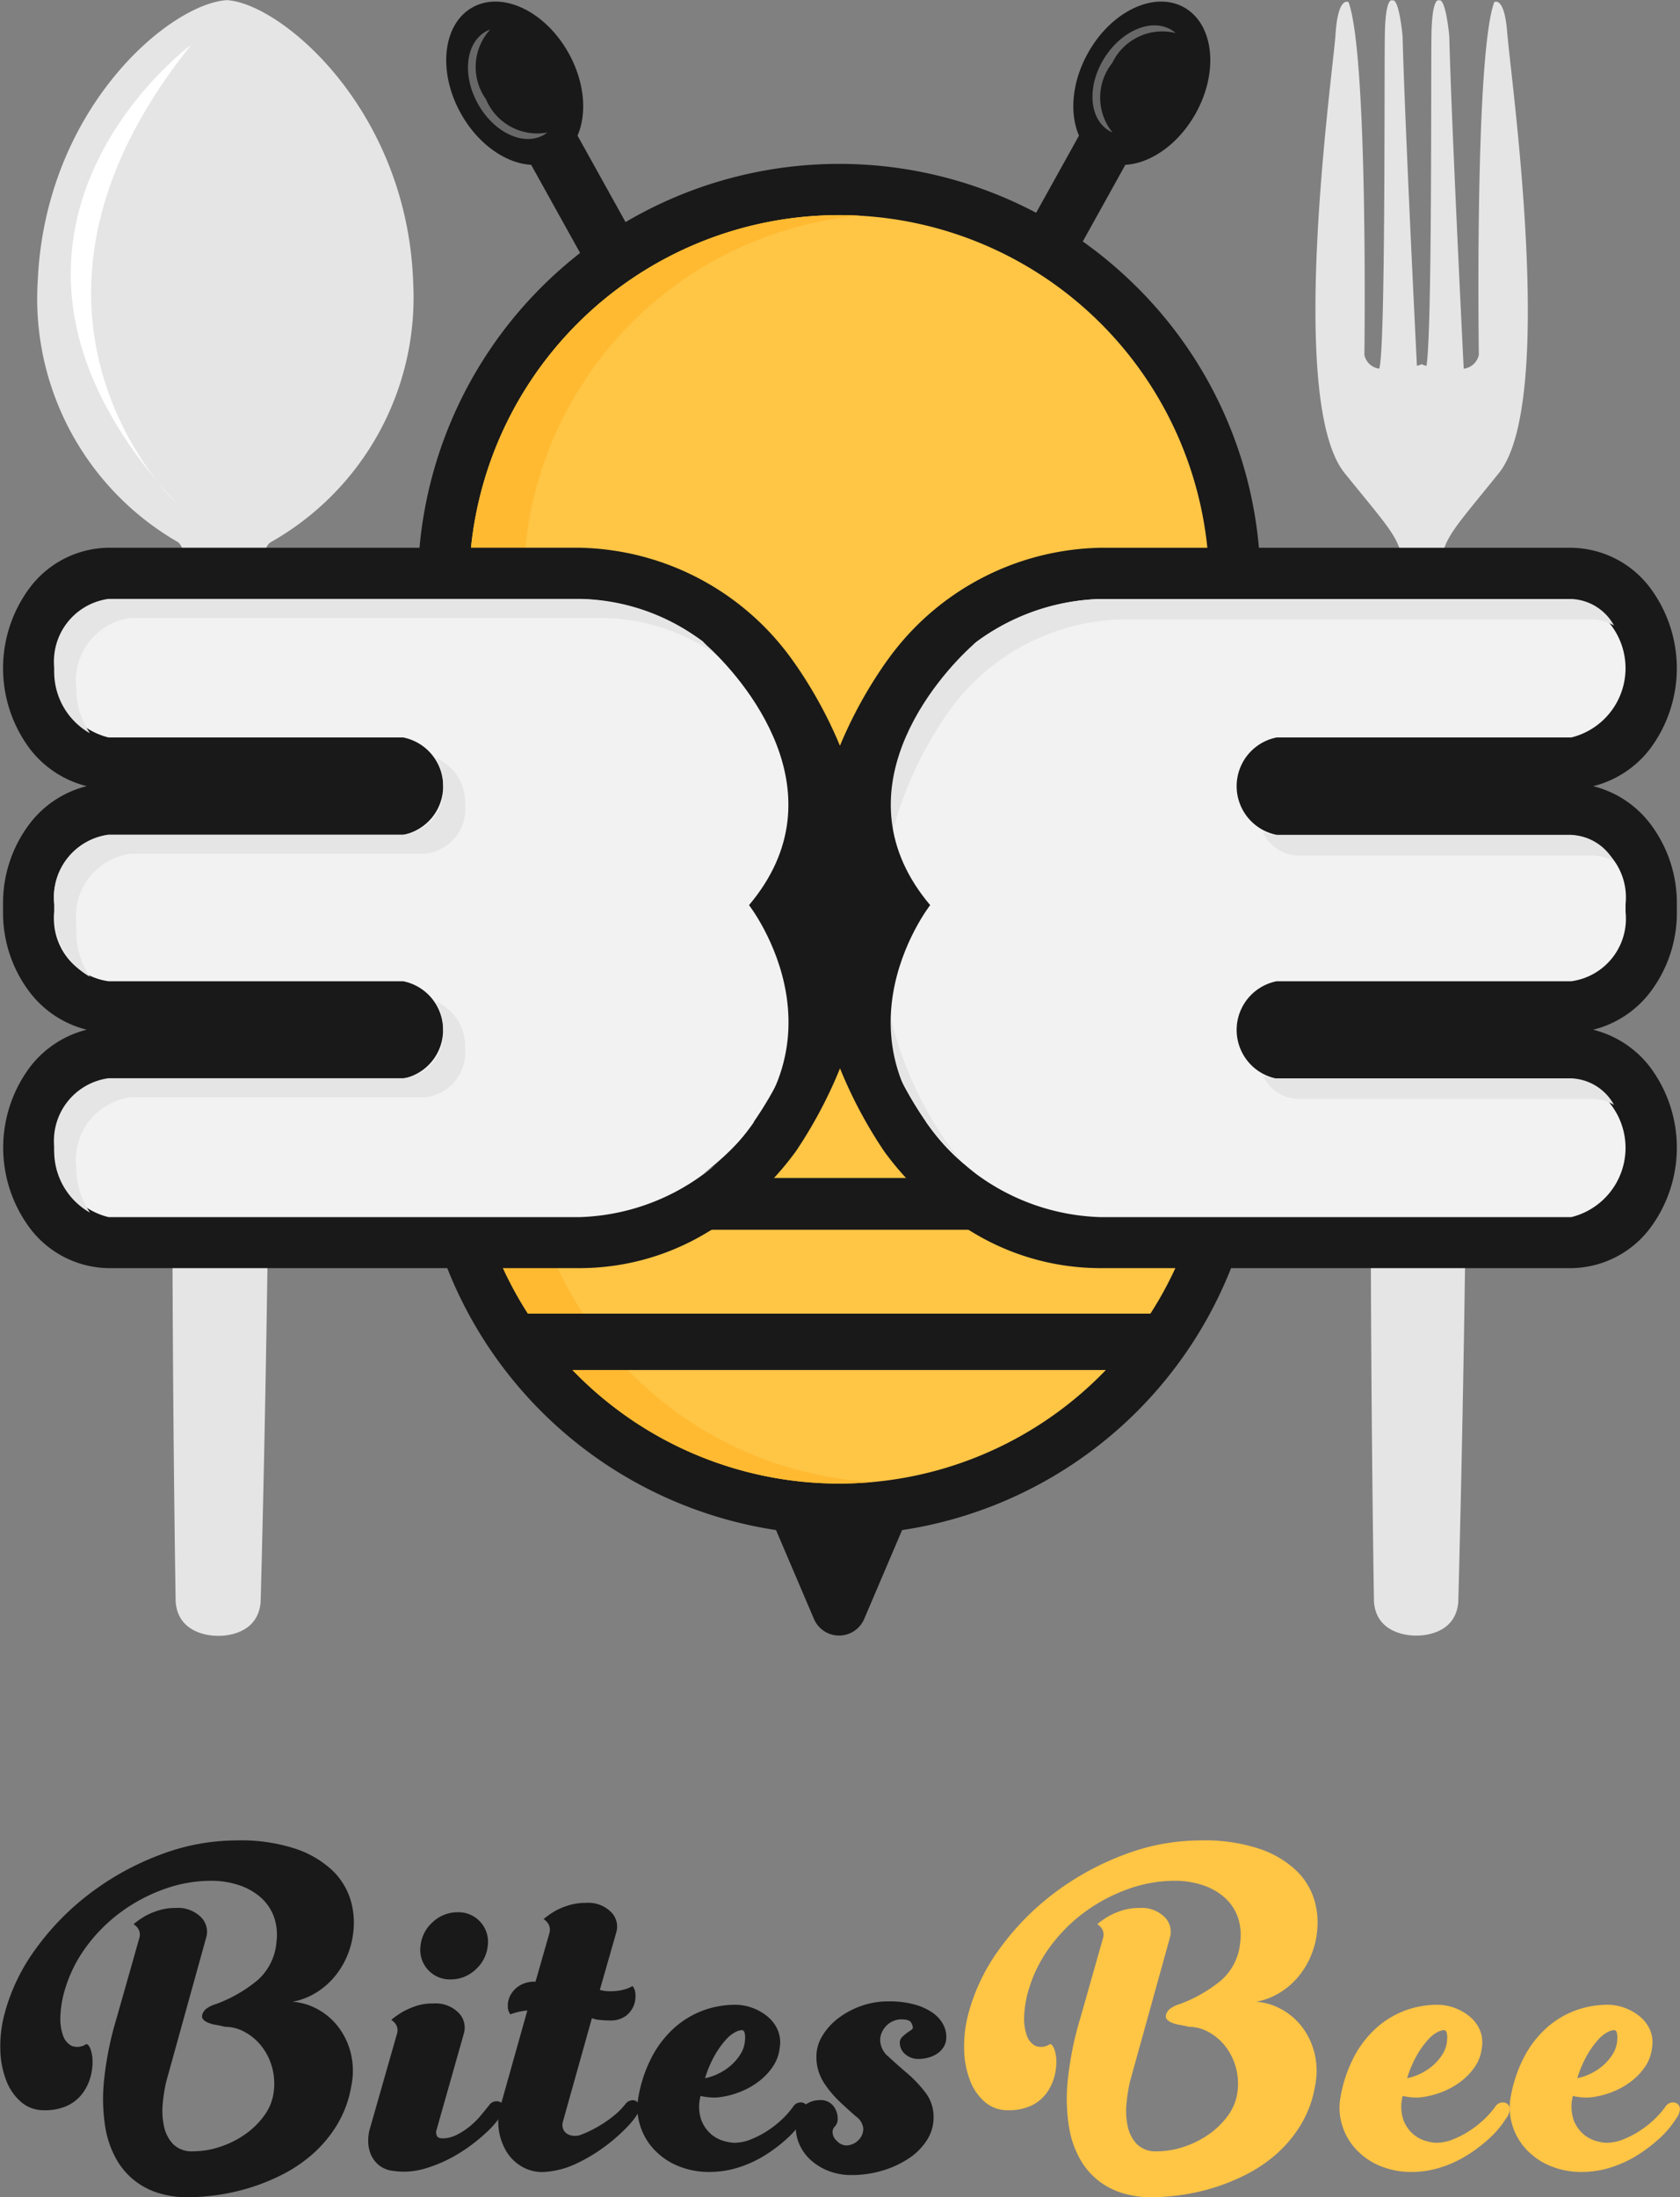 <svg xmlns="http://www.w3.org/2000/svg" width="65.447" height="85.564" viewBox="0 0 65.447 85.564"><rect x="0" y="0" width="65.447" height="85.564" fill="#808080" stroke="none"/><defs><style>.a{fill:#191919;}.b{fill:#ffc545;}.c{fill:#e5e5e5;}.d{fill:#686868;}.e{fill:#ffba31;}.f{fill:#293b54;}.g{fill:#f2f2f2;}.h{fill:#fff;}</style></defs><g transform="translate(-80.22 -51)"><g transform="translate(80.22 122.663)"><path class="a" d="M576.44,1369.758a3.358,3.358,0,0,1-.247,1.048,3.191,3.191,0,0,1-.516.845,2.95,2.95,0,0,1-.726.614,2.675,2.675,0,0,1-.89.337,2.356,2.356,0,0,1,.95.277,2.535,2.535,0,0,1,.815.681,2.777,2.777,0,0,1,.5,1.033,2.92,2.92,0,0,1,.022,1.3,4.285,4.285,0,0,1-.546,1.489,4.934,4.934,0,0,1-.935,1.13,5.634,5.634,0,0,1-1.182.808,7.957,7.957,0,0,1-1.309.531,8.108,8.108,0,0,1-1.294.284,8.891,8.891,0,0,1-1.137.082,3.9,3.9,0,0,1-1-.135,2.91,2.91,0,0,1-.95-.449,2.824,2.824,0,0,1-.763-.838,3.762,3.762,0,0,1-.464-1.294,6.936,6.936,0,0,1-.052-1.826,12.862,12.862,0,0,1,.494-2.447l.883-3.112a.438.438,0,0,0-.075-.4.662.662,0,0,0-.15-.135,3.181,3.181,0,0,1,.449-.314,2.72,2.72,0,0,1,.509-.217,2.225,2.225,0,0,1,.688-.1,1.27,1.27,0,0,1,.973.352.8.8,0,0,1,.209.8l-1.556,5.611a6.119,6.119,0,0,0-.135.845,2.858,2.858,0,0,0,.045.883,1.464,1.464,0,0,0,.352.7,1.036,1.036,0,0,0,.8.285,3.314,3.314,0,0,0,1.025-.172,3.673,3.673,0,0,0,.98-.486,3.135,3.135,0,0,0,.756-.741,1.977,1.977,0,0,0,.367-.935,2.41,2.41,0,0,0-.082-.988,2.321,2.321,0,0,0-.419-.8,2.114,2.114,0,0,0-.643-.531,1.6,1.6,0,0,0-.756-.195q-.179-.045-.352-.075a1.412,1.412,0,0,1-.3-.082.524.524,0,0,1-.195-.127.2.2,0,0,1-.037-.195.433.433,0,0,1,.157-.224,1.089,1.089,0,0,1,.367-.18,5.492,5.492,0,0,0,1.631-.935,2.213,2.213,0,0,0,.733-1.489,2.111,2.111,0,0,0-.1-.98,1.856,1.856,0,0,0-.509-.748,2.45,2.45,0,0,0-.845-.479,3.428,3.428,0,0,0-1.115-.172,5.364,5.364,0,0,0-1.8.322,6.562,6.562,0,0,0-1.683.891,6.3,6.3,0,0,0-1.362,1.362,5.4,5.4,0,0,0-.853,1.751,4.1,4.1,0,0,0-.15.943,1.958,1.958,0,0,0,.1.748.711.711,0,0,0,.337.411.619.619,0,0,0,.568-.068c.06,0,.115.063.165.187a1.41,1.41,0,0,1,.082.479,2.16,2.16,0,0,1-.082.621,1.934,1.934,0,0,1-.3.621,1.574,1.574,0,0,1-.576.479,2.051,2.051,0,0,1-.935.187,1.329,1.329,0,0,1-.883-.314,2.073,2.073,0,0,1-.584-.838,3.519,3.519,0,0,1-.232-1.2,4.884,4.884,0,0,1,.157-1.377,7.554,7.554,0,0,1,1.242-2.581,10.193,10.193,0,0,1,2.132-2.162,10.813,10.813,0,0,1,2.709-1.481,8.4,8.4,0,0,1,2.97-.554,6.818,6.818,0,0,1,2.3.329,3.894,3.894,0,0,1,1.422.838,2.667,2.667,0,0,1,.7,1.115A3.075,3.075,0,0,1,576.44,1369.758Z" transform="translate(-562.664 -1366.316)"/><path class="a" d="M759.109,1411.228a.342.342,0,0,1,.217-.142.338.338,0,0,1,.224.03.231.231,0,0,1,.112.194.635.635,0,0,1-.12.367,3.92,3.92,0,0,1-.636.7,6.59,6.59,0,0,1-1.017.756,5.376,5.376,0,0,1-1.242.554,2.873,2.873,0,0,1-1.309.1,1.062,1.062,0,0,1-.561-.247,1.119,1.119,0,0,1-.292-.419,1.315,1.315,0,0,1-.09-.479,1.773,1.773,0,0,1,.045-.427l1.077-3.771a.437.437,0,0,0-.075-.4.669.669,0,0,0-.15-.135,3.212,3.212,0,0,1,.449-.314,3.09,3.09,0,0,1,.509-.224,2.083,2.083,0,0,1,.688-.1,1.254,1.254,0,0,1,.973.359.82.82,0,0,1,.21.808l-1.077,3.8a.323.323,0,0,0,.03.195q.045.09.225.09a1.187,1.187,0,0,0,.509-.12,2.613,2.613,0,0,0,.494-.307,3.2,3.2,0,0,0,.441-.419Q758.944,1411.437,759.109,1411.228Zm-1.511-4.893a1.151,1.151,0,0,1-1.167-1.3,1.435,1.435,0,0,1,.479-.935,1.4,1.4,0,0,1,.973-.381,1.136,1.136,0,0,1,.883.381,1.149,1.149,0,0,1,.284.935,1.425,1.425,0,0,1-.479.92A1.4,1.4,0,0,1,757.6,1406.335Z" transform="translate(-740.05 -1400.918)"/><path class="a" d="M826.987,1406.757a.377.377,0,0,1,.217-.15.267.267,0,0,1,.217.03.281.281,0,0,1,.112.2.584.584,0,0,1-.112.367,3.108,3.108,0,0,1-.4.479,6.763,6.763,0,0,1-.816.711,6.469,6.469,0,0,1-1.092.658,3.384,3.384,0,0,1-1.234.337,1.578,1.578,0,0,1-.883-.187,1.7,1.7,0,0,1-.621-.584,2.245,2.245,0,0,1-.247-1.788l1.047-3.726a2.437,2.437,0,0,0-.658.15.461.461,0,0,1-.1-.3.834.834,0,0,1,.09-.426.989.989,0,0,1,.344-.381,1.117,1.117,0,0,1,.643-.165l.539-1.885a.462.462,0,0,0-.075-.419.661.661,0,0,0-.15-.135,3.262,3.262,0,0,1,.449-.314,2.7,2.7,0,0,1,.516-.217,2.3,2.3,0,0,1,.7-.1,1.25,1.25,0,0,1,.958.352.8.8,0,0,1,.209.8L826,1402.3a1.167,1.167,0,0,0,.322.052,2.211,2.211,0,0,0,.367-.015,1.733,1.733,0,0,0,.337-.075,1.059,1.059,0,0,0,.247-.112.512.512,0,0,1,.112.314.982.982,0,0,1-.067.456.933.933,0,0,1-.314.4.984.984,0,0,1-.613.172,3.78,3.78,0,0,1-.4-.022.944.944,0,0,1-.3-.068l-1.137,4.055a.451.451,0,0,0,.022.277.386.386,0,0,0,.15.172.542.542,0,0,0,.224.075.676.676,0,0,0,.247-.015,3.574,3.574,0,0,0,.427-.179,4.921,4.921,0,0,0,.494-.277,4.492,4.492,0,0,0,.479-.352A2.747,2.747,0,0,0,826.987,1406.757Z" transform="translate(-802.632 -1396.477)"/><path class="a" d="M900.608,1455.866a.344.344,0,0,1,.217-.142.311.311,0,0,1,.224.037.252.252,0,0,1,.112.2.605.605,0,0,1-.135.367,3.792,3.792,0,0,1-.681.808,5.826,5.826,0,0,1-.89.666,4.447,4.447,0,0,1-1.017.457,3.662,3.662,0,0,1-1.078.165,3.116,3.116,0,0,1-1.317-.262,2.663,2.663,0,0,1-.928-.681,2.4,2.4,0,0,1-.5-.935,2.25,2.25,0,0,1-.052-1.01,5.351,5.351,0,0,1,.531-1.594,4.04,4.04,0,0,1,.875-1.13,3.527,3.527,0,0,1,1.115-.673,3.613,3.613,0,0,1,1.264-.224,1.919,1.919,0,0,1,.658.12,1.993,1.993,0,0,1,.591.336,1.4,1.4,0,0,1,.4.531,1.224,1.224,0,0,1,.075.688,1.593,1.593,0,0,1-.262.726,2.427,2.427,0,0,1-.524.561,2.969,2.969,0,0,1-.681.4,3.246,3.246,0,0,1-.748.217,1.733,1.733,0,0,1-.456.03,2.338,2.338,0,0,1-.411-.06,1.623,1.623,0,0,0,.03.943,1.378,1.378,0,0,0,.389.554,1.306,1.306,0,0,0,.5.262,1.742,1.742,0,0,0,.382.067,1.773,1.773,0,0,0,.643-.127,3.553,3.553,0,0,0,.643-.329,3.945,3.945,0,0,0,.584-.456A3.41,3.41,0,0,0,900.608,1455.866Zm-2.02-2.963a.633.633,0,0,0-.254.082,1.332,1.332,0,0,0-.359.292,3.482,3.482,0,0,0-.411.569,4.335,4.335,0,0,0-.4.928,2.1,2.1,0,0,0,.509-.172,2.161,2.161,0,0,0,.494-.322,1.936,1.936,0,0,0,.382-.449,1.147,1.147,0,0,0,.172-.554.76.76,0,0,0-.015-.269C898.687,1452.939,898.647,1452.9,898.588,1452.9Z" transform="translate(-869.698 -1445.511)"/><path class="a" d="M981.793,1452.36a.778.778,0,0,1-.539-.187.574.574,0,0,1-.209-.442.293.293,0,0,1,.082-.217,1.594,1.594,0,0,1,.172-.15q.09-.067.172-.12c.055-.035.082-.072.082-.112a.471.471,0,0,0-.067-.187q-.067-.127-.4-.127a.767.767,0,0,0-.262.052.835.835,0,0,0-.262.157.887.887,0,0,0-.2.262.746.746,0,0,0-.082.352.862.862,0,0,0,.322.629q.322.3.718.636a4.94,4.94,0,0,1,.718.756,1.553,1.553,0,0,1,.322.973,1.627,1.627,0,0,1-.262.891,2.411,2.411,0,0,1-.711.711,3.788,3.788,0,0,1-1.025.472,4.2,4.2,0,0,1-1.2.172,2.418,2.418,0,0,1-.883-.157,2.229,2.229,0,0,1-.688-.412,1.816,1.816,0,0,1-.441-.591,1.594,1.594,0,0,1-.157-.681,1.054,1.054,0,0,1,.284-.823.939.939,0,0,1,.643-.254.616.616,0,0,1,.539.232.79.79,0,0,1,.165.456.45.45,0,0,1-.1.329.315.315,0,0,0-.1.224.483.483,0,0,0,.18.359.524.524,0,0,0,.344.165.681.681,0,0,0,.464-.187.622.622,0,0,0,.209-.486.664.664,0,0,0-.284-.456q-.285-.247-.628-.569a4.086,4.086,0,0,1-.629-.756,1.84,1.84,0,0,1-.284-1.032,1.5,1.5,0,0,1,.225-.771,2.437,2.437,0,0,1,.606-.681,3.247,3.247,0,0,1,.89-.486,3.139,3.139,0,0,1,1.092-.187,3.681,3.681,0,0,1,1,.12,2.315,2.315,0,0,1,.7.314,1.32,1.32,0,0,1,.412.441,1.034,1.034,0,0,1,.135.5.73.73,0,0,1-.12.427.883.883,0,0,1-.292.269,1.2,1.2,0,0,1-.351.135A1.476,1.476,0,0,1,981.793,1452.36Z" transform="translate(-945.991 -1443.846)"/></g><g transform="translate(117.763 122.663)"><path class="b" d="M1078.242,1369.758a3.366,3.366,0,0,1-.247,1.048,3.191,3.191,0,0,1-.516.845,2.952,2.952,0,0,1-.726.614,2.676,2.676,0,0,1-.89.337,2.355,2.355,0,0,1,.95.277,2.537,2.537,0,0,1,.815.681,2.775,2.775,0,0,1,.5,1.033,2.917,2.917,0,0,1,.022,1.3,4.279,4.279,0,0,1-.546,1.489,4.934,4.934,0,0,1-.935,1.13,5.632,5.632,0,0,1-1.182.808,7.954,7.954,0,0,1-1.309.531,8.109,8.109,0,0,1-1.294.284,8.892,8.892,0,0,1-1.137.082,3.9,3.9,0,0,1-1-.135,2.912,2.912,0,0,1-.95-.449,2.829,2.829,0,0,1-.763-.838,3.763,3.763,0,0,1-.464-1.294,6.932,6.932,0,0,1-.053-1.826,12.87,12.87,0,0,1,.494-2.447l.883-3.112a.437.437,0,0,0-.075-.4.65.65,0,0,0-.15-.135,3.2,3.2,0,0,1,.449-.314,2.722,2.722,0,0,1,.509-.217,2.224,2.224,0,0,1,.688-.1,1.268,1.268,0,0,1,.973.352.8.8,0,0,1,.21.8l-1.556,5.611a6.193,6.193,0,0,0-.135.845,2.858,2.858,0,0,0,.045.883,1.465,1.465,0,0,0,.352.7,1.036,1.036,0,0,0,.8.285,3.314,3.314,0,0,0,1.025-.172,3.673,3.673,0,0,0,.98-.486,3.139,3.139,0,0,0,.756-.741,1.973,1.973,0,0,0,.367-.935,2.416,2.416,0,0,0-.082-.988,2.313,2.313,0,0,0-.419-.8,2.113,2.113,0,0,0-.643-.531,1.6,1.6,0,0,0-.756-.195q-.179-.045-.352-.075a1.412,1.412,0,0,1-.3-.082.524.524,0,0,1-.194-.127.2.2,0,0,1-.037-.195.434.434,0,0,1,.157-.224,1.089,1.089,0,0,1,.367-.18,5.494,5.494,0,0,0,1.631-.935,2.214,2.214,0,0,0,.733-1.489,2.112,2.112,0,0,0-.1-.98,1.859,1.859,0,0,0-.509-.748,2.452,2.452,0,0,0-.845-.479,3.429,3.429,0,0,0-1.115-.172,5.367,5.367,0,0,0-1.8.322,6.571,6.571,0,0,0-1.683.891,6.294,6.294,0,0,0-1.361,1.362,5.4,5.4,0,0,0-.853,1.751,4.1,4.1,0,0,0-.15.943,1.958,1.958,0,0,0,.1.748.71.71,0,0,0,.337.411.619.619,0,0,0,.568-.068c.06,0,.114.063.165.187a1.4,1.4,0,0,1,.082.479,2.153,2.153,0,0,1-.082.621,1.932,1.932,0,0,1-.3.621,1.574,1.574,0,0,1-.576.479,2.051,2.051,0,0,1-.935.187,1.33,1.33,0,0,1-.883-.314,2.075,2.075,0,0,1-.583-.838,3.518,3.518,0,0,1-.232-1.2,4.884,4.884,0,0,1,.157-1.377,7.562,7.562,0,0,1,1.242-2.581,10.2,10.2,0,0,1,2.132-2.162,10.814,10.814,0,0,1,2.708-1.481,8.4,8.4,0,0,1,2.97-.554,6.818,6.818,0,0,1,2.3.329,3.9,3.9,0,0,1,1.421.838,2.667,2.667,0,0,1,.7,1.115A3.071,3.071,0,0,1,1078.242,1369.758Z" transform="translate(-1064.465 -1366.316)"/><path class="b" d="M1266.212,1455.866a.344.344,0,0,1,.217-.142.311.311,0,0,1,.224.037.252.252,0,0,1,.112.2.606.606,0,0,1-.135.367,3.793,3.793,0,0,1-.681.808,5.807,5.807,0,0,1-.89.666,4.443,4.443,0,0,1-1.018.457,3.66,3.66,0,0,1-1.077.165,3.114,3.114,0,0,1-1.317-.262,2.663,2.663,0,0,1-.928-.681,2.4,2.4,0,0,1-.5-.935,2.25,2.25,0,0,1-.052-1.01,5.351,5.351,0,0,1,.531-1.594,4.043,4.043,0,0,1,.875-1.13,3.523,3.523,0,0,1,1.115-.673,3.611,3.611,0,0,1,1.264-.224,1.919,1.919,0,0,1,.659.12,1.991,1.991,0,0,1,.591.336,1.4,1.4,0,0,1,.4.531,1.228,1.228,0,0,1,.075.688,1.6,1.6,0,0,1-.262.726,2.422,2.422,0,0,1-.524.561,2.965,2.965,0,0,1-.681.4,3.252,3.252,0,0,1-.748.217,1.735,1.735,0,0,1-.456.03,2.34,2.34,0,0,1-.412-.06,1.624,1.624,0,0,0,.03.943,1.378,1.378,0,0,0,.389.554,1.306,1.306,0,0,0,.5.262,1.743,1.743,0,0,0,.381.067,1.771,1.771,0,0,0,.643-.127,3.546,3.546,0,0,0,.643-.329,3.957,3.957,0,0,0,.584-.456A3.418,3.418,0,0,0,1266.212,1455.866Zm-2.02-2.963a.635.635,0,0,0-.254.082,1.328,1.328,0,0,0-.359.292,3.5,3.5,0,0,0-.412.569,4.347,4.347,0,0,0-.4.928,2.1,2.1,0,0,0,.509-.172,2.155,2.155,0,0,0,.494-.322,1.937,1.937,0,0,0,.382-.449,1.146,1.146,0,0,0,.172-.554.76.76,0,0,0-.015-.269C1264.292,1452.939,1264.252,1452.9,1264.192,1452.9Z" transform="translate(-1245.493 -1445.511)"/><path class="b" d="M1354.811,1455.866a.343.343,0,0,1,.217-.142.311.311,0,0,1,.224.037.253.253,0,0,1,.112.2.609.609,0,0,1-.135.367,3.8,3.8,0,0,1-.681.808,5.813,5.813,0,0,1-.89.666,4.444,4.444,0,0,1-1.017.457,3.661,3.661,0,0,1-1.077.165,3.116,3.116,0,0,1-1.317-.262,2.662,2.662,0,0,1-.928-.681,2.4,2.4,0,0,1-.5-.935,2.249,2.249,0,0,1-.052-1.01,5.344,5.344,0,0,1,.531-1.594,4.04,4.04,0,0,1,.875-1.13,3.526,3.526,0,0,1,1.115-.673,3.611,3.611,0,0,1,1.264-.224,1.92,1.92,0,0,1,.659.12,2,2,0,0,1,.591.336,1.4,1.4,0,0,1,.4.531,1.225,1.225,0,0,1,.075.688,1.6,1.6,0,0,1-.262.726,2.432,2.432,0,0,1-.524.561,2.971,2.971,0,0,1-.681.4,3.248,3.248,0,0,1-.748.217,1.735,1.735,0,0,1-.456.03,2.337,2.337,0,0,1-.411-.06,1.619,1.619,0,0,0,.03.943,1.376,1.376,0,0,0,.389.554,1.308,1.308,0,0,0,.5.262,1.743,1.743,0,0,0,.382.067,1.771,1.771,0,0,0,.643-.127,3.547,3.547,0,0,0,.644-.329,3.958,3.958,0,0,0,.584-.456A3.438,3.438,0,0,0,1354.811,1455.866Zm-2.02-2.963a.633.633,0,0,0-.254.082,1.328,1.328,0,0,0-.359.292,3.489,3.489,0,0,0-.412.569,4.329,4.329,0,0,0-.4.928,2.1,2.1,0,0,0,.509-.172,2.163,2.163,0,0,0,.494-.322,1.933,1.933,0,0,0,.381-.449,1.146,1.146,0,0,0,.172-.554.763.763,0,0,0-.015-.269C1352.89,1452.939,1352.851,1452.9,1352.791,1452.9Z" transform="translate(-1327.463 -1445.511)"/></g><g transform="translate(80.339 51)"><path class="c" d="M591.215,429.6a10.939,10.939,0,0,0,5.554-10.111c-.229-6.728-5.133-10.867-7.253-11-2.224.135-7.07,4.2-7.372,10.921a10.939,10.939,0,0,0,5.44,10.172c.852.487.174,7.208.174,7.208-.645,10.4-.242,34.063-.242,34.063.1,1.388,1.649,1.331,1.649,1.331s1.546.075,1.661-1.312c0,0,.666-23.653.135-34.064,0,0-.6-6.728.254-7.205" transform="translate(-580.792 -408.484)"/><path class="c" d="M1254.993,409.915c-.1-1.517-.509-1.248-.509-1.248-.77,2.1-.6,13.739-.6,13.739a.691.691,0,0,1-.589.534c-.058-1.172-.486-9.81-.562-12.951,0,0-.136-1.5-.4-1.391,0,0-.267-.187-.294,1.338-.024,1.445.029,11.547-.194,12.893-.06-.015-.112-.03-.15-.042v-.023l-.041.012-.041-.012v.023c-.037.012-.085.027-.141.039-.077-1.535-.482-9.785-.558-12.835,0,0-.134-1.5-.4-1.391,0,0-.268-.187-.291,1.338-.027,1.5.031,12.277-.219,13a.683.683,0,0,1-.578-.531s.154-11.635-.617-13.739c0,0-.407-.269-.507,1.248s-1.919,14.274.357,17.093,2.355,2.636,2.233,4.815c-.1,1.757-1.248,11.6-1.253,24.151l.037.013c.006,8.011.123,14.965.123,14.965.1,1.377,1.636,1.319,1.636,1.319s1.534.076,1.648-1.3c0,0,.179-6.4.276-14,.121.046.241.095.359.148.051-13.1-1.181-23.485-1.283-25.295-.123-2.179-.041-2,2.228-4.817s.437-15.576.335-17.094" transform="translate(-1196.393 -408.582)"/><path class="a" d="M839.529,480.164a.4.4,0,0,1-.349-.205l-5.524-9.943a.4.4,0,0,1,.155-.543l1.165-.647a.4.4,0,0,1,.543.155l5.524,9.943a.4.4,0,0,1-.155.543l-1.165.648a.4.4,0,0,1-.194.05" transform="translate(-813.453 -464.264)"/><rect class="a" width="1.333" height="11.374" transform="matrix(0.874, -0.486, 0.486, 0.874, 20.552, 5.558)"/><path class="a" d="M799.769,411.325c.907,1.633.7,3.479-.461,4.125s-2.838-.155-3.745-1.788-.7-3.479.461-4.125,2.838.155,3.745,1.788" transform="translate(-777.734 -409.252)"/><path class="d" d="M807.027,426.561a2.163,2.163,0,0,1,.164-2.714,1.178,1.178,0,0,0-.165.075c-.793.44-.933,1.7-.314,2.815s1.764,1.66,2.556,1.22a1.181,1.181,0,0,0,.151-.1,2.163,2.163,0,0,1-2.391-1.295" transform="translate(-788.214 -422.697)"/><path class="a" d="M1055.716,480.164a.4.4,0,0,0,.349-.205l5.524-9.943a.4.4,0,0,0-.155-.543l-1.165-.647a.4.4,0,0,0-.543.155l-5.524,9.943a.4.4,0,0,0,.155.543l1.165.648a.4.4,0,0,0,.194.05" transform="translate(-1017.498 -464.264)"/><rect class="a" width="11.374" height="1.333" transform="translate(37.052 14.852) rotate(-60.941)"/><path class="a" d="M1122.074,411.325c-.907,1.633-.7,3.479.46,4.125s2.838-.155,3.746-1.788.7-3.479-.461-4.125-2.838.155-3.745,1.788" transform="translate(-1079.815 -409.252)"/><path class="d" d="M1132.269,423.133a2.163,2.163,0,0,1,2.463-1.152,1.165,1.165,0,0,0-.145-.109c-.765-.486-1.94-.008-2.623,1.068s-.617,2.342.148,2.828a1.191,1.191,0,0,0,.16.085,2.163,2.163,0,0,1,0-2.719" transform="translate(-1089.052 -420.694)"/><path class="a" d="M808.234,498.582a16.414,16.414,0,0,0-28.02,11.606v20.558a16.414,16.414,0,1,0,32.828,0V510.188a16.306,16.306,0,0,0-4.807-11.606" transform="translate(-764.056 -487.393)"/><path class="b" d="M821.308,569.845h0a14.418,14.418,0,0,1-14.418-14.418V534.869a14.418,14.418,0,1,1,28.836,0v20.558a14.418,14.418,0,0,1-14.418,14.418" transform="translate(-788.736 -512.074)"/><path class="e" d="M809.009,555.388V534.83a14.419,14.419,0,0,1,13.1-14.358c-.266-.015-.534-.023-.8-.023a14.418,14.418,0,0,0-14.418,14.418v20.558a14.418,14.418,0,0,0,14.418,14.418c.443,0,.882-.021,1.315-.06a14.418,14.418,0,0,1-13.613-14.4" transform="translate(-788.736 -512.073)"/><path class="a" d="M849.534,1094.378H825.293a1.02,1.02,0,0,1-1.02-1.02v-.891a.285.285,0,0,1,.285-.285h25.711a.285.285,0,0,1,.285.285v.891a1.02,1.02,0,0,1-1.02,1.02" transform="translate(-804.819 -1041.029)"/><rect class="a" width="29.335" height="2.016" transform="translate(18.04 45.872)"/><rect class="f" width="29.335" height="3.203" transform="translate(18.04 33.036)"/><path class="a" d="M969.864,1183.648a1.062,1.062,0,0,0-.888-.478H965.9a1.064,1.064,0,0,0-.979,1.482l1.536,3.6a1.064,1.064,0,0,0,1.958,0l1.536-3.6a1.062,1.062,0,0,0-.091-1" transform="translate(-934.868 -1125.21)"/><path class="a" d="M985.661,951.883v-1.072a7.348,7.348,0,0,1-.078,1.072Z" transform="translate(-954.06 -910.235)"/><path class="a" d="M939.829,814.029c1.967.273,3.5,2.555,3.5,5.33v-10.63h0c-.011,2.762-1.541,5.029-3.5,5.3" transform="translate(-911.729 -778.783)"/><path class="a" d="M597.885,704.764a17.091,17.091,0,0,0-2.816-6.722c-.021-.03-.042-.059-.064-.089a10.436,10.436,0,0,0-8.29-4.377H568.36a3.9,3.9,0,0,0-3.065,1.555,5.24,5.24,0,0,0,0,6.274,4.011,4.011,0,0,0,2.217,1.455,4.01,4.01,0,0,0-2.217,1.455,5.1,5.1,0,0,0-1.043,3.137v.3a5.1,5.1,0,0,0,1.043,3.137,4.01,4.01,0,0,0,2.217,1.455A4.011,4.011,0,0,0,565.3,713.8a5.24,5.24,0,0,0,0,6.274,3.9,3.9,0,0,0,3.065,1.555h18.354a9.6,9.6,0,0,0,4.722-1.249,11.759,11.759,0,0,0,3.656-3.245l.04-.055a17.645,17.645,0,0,0,2.682-6.457,15.964,15.964,0,0,0,.072-5.857" transform="translate(-564.252 -672.247)"/><path class="g" d="M618.179,740.613a14.654,14.654,0,0,0-.075-16.76,8.53,8.53,0,0,0-6.709-3.6H593.041a2.777,2.777,0,0,0,0,5.392h11.478a1.933,1.933,0,0,1,0,3.793H593.041a2.458,2.458,0,0,0-2.112,2.7v.3a2.458,2.458,0,0,0,2.112,2.7h11.478a1.933,1.933,0,0,1,0,3.792H593.041a2.777,2.777,0,0,0,0,5.393H611.4a8.563,8.563,0,0,0,6.784-3.7" transform="translate(-588.933 -696.928)"/><path class="c" d="M592.321,725.484a3.143,3.143,0,0,1-.535-1.794,2.458,2.458,0,0,1,2.112-2.7h18.354a7.891,7.891,0,0,1,4.838,1.714,8.143,8.143,0,0,0-5.693-2.456H593.042a2.458,2.458,0,0,0-2.112,2.7,2.745,2.745,0,0,0,1.391,2.535" transform="translate(-588.934 -696.927)"/><path class="c" d="M591.785,936.331a2.458,2.458,0,0,1,2.112-2.7h11.478a1.753,1.753,0,0,0,1.559-1.9,1.879,1.879,0,0,0-1.135-1.825,2.179,2.179,0,0,1,.28,1.083,1.753,1.753,0,0,1-1.559,1.9H593.042a2.458,2.458,0,0,0-2.112,2.7,2.745,2.745,0,0,0,1.391,2.535,3.142,3.142,0,0,1-.535-1.794" transform="translate(-588.934 -890.902)"/><path class="c" d="M592.321,811.7a3.141,3.141,0,0,1-.535-1.794v-.3a2.458,2.458,0,0,1,2.112-2.7h11.478a1.753,1.753,0,0,0,1.559-1.9,1.879,1.879,0,0,0-1.135-1.825,2.179,2.179,0,0,1,.28,1.083,1.753,1.753,0,0,1-1.559,1.9H593.042a2.458,2.458,0,0,0-2.112,2.7v.3a2.745,2.745,0,0,0,1.391,2.535" transform="translate(-588.934 -773.661)"/><path class="a" d="M928.9,742.626c1.443,1.291,5.366,5.782,1.682,10.147,0,0,4.45,5.7-1.784,10.462l4.257-3.1,1.553-5.941-.6-5.865-1.934-3.581s-3.951-2.809-3.171-2.126" transform="translate(-901.522 -717.527)"/><path class="a" d="M1013.663,702.861a4.01,4.01,0,0,0,2.217-1.455,5.24,5.24,0,0,0,0-6.274,3.9,3.9,0,0,0-3.064-1.555H994.461a10.435,10.435,0,0,0-8.29,4.377c-.023.029-.044.059-.065.089a17.092,17.092,0,0,0-2.816,6.722,15.968,15.968,0,0,0,.072,5.857,17.639,17.639,0,0,0,2.68,6.454l.041.057a11.761,11.761,0,0,0,3.657,3.246,9.6,9.6,0,0,0,4.722,1.249h18.355a3.9,3.9,0,0,0,3.064-1.555,5.24,5.24,0,0,0,0-6.274,4.01,4.01,0,0,0-2.217-1.455,4.01,4.01,0,0,0,2.217-1.455,5.1,5.1,0,0,0,1.043-3.137v-.3a5.1,5.1,0,0,0-1.043-3.137,4.011,4.011,0,0,0-2.217-1.455" transform="translate(-951.719 -672.246)"/><path class="g" d="M1012.356,740.613a14.654,14.654,0,0,1,.075-16.76,8.53,8.53,0,0,1,6.709-3.6h18.354a2.777,2.777,0,0,1,0,5.392h-11.479a1.933,1.933,0,0,0,0,3.793h11.479a2.458,2.458,0,0,1,2.112,2.7v.3a2.458,2.458,0,0,1-2.112,2.7h-11.479a1.933,1.933,0,0,0,0,3.793h11.479a2.777,2.777,0,0,1,0,5.392H1019.14a8.563,8.563,0,0,1-6.784-3.7" transform="translate(-976.399 -696.928)"/><path class="c" d="M1221.609,969.119h11.479a1.728,1.728,0,0,1,.864.236,1.987,1.987,0,0,0-1.662-1.034h-11.479a1.31,1.31,0,0,1-.535-.115,1.527,1.527,0,0,0,1.333.913" transform="translate(-1171.194 -926.329)"/><path class="c" d="M1232.291,841.6h-11.479a1.31,1.31,0,0,1-.535-.115,1.526,1.526,0,0,0,1.334.913h11.478a1.728,1.728,0,0,1,.864.236,1.987,1.987,0,0,0-1.662-1.034" transform="translate(-1171.195 -809.087)"/><path class="c" d="M1013.153,741.41a14.654,14.654,0,0,1,.075-16.76,8.531,8.531,0,0,1,6.709-3.6h18.355a1.727,1.727,0,0,1,.864.236,1.987,1.987,0,0,0-1.662-1.034h-18.354a8.531,8.531,0,0,0-6.709,3.6,14.655,14.655,0,0,0-.075,16.76,10.637,10.637,0,0,0,1.407,1.538q-.317-.353-.609-.74" transform="translate(-976.398 -696.927)"/><path class="a" d="M998.878,742.626c-1.443,1.291-5.366,5.782-1.682,10.147,0,0-4.45,5.7,1.783,10.462l-4.257-3.1-1.553-5.941.6-5.865,1.934-3.581s3.95-2.809,3.171-2.126" transform="translate(-961.079 -717.527)"/><path class="h" d="M604.19,431.778c-.186.134-10.132,7.612-.5,17.939,0,0-7.979-7.395.5-17.939" transform="translate(-596.858 -430.035)"/></g></g></svg>